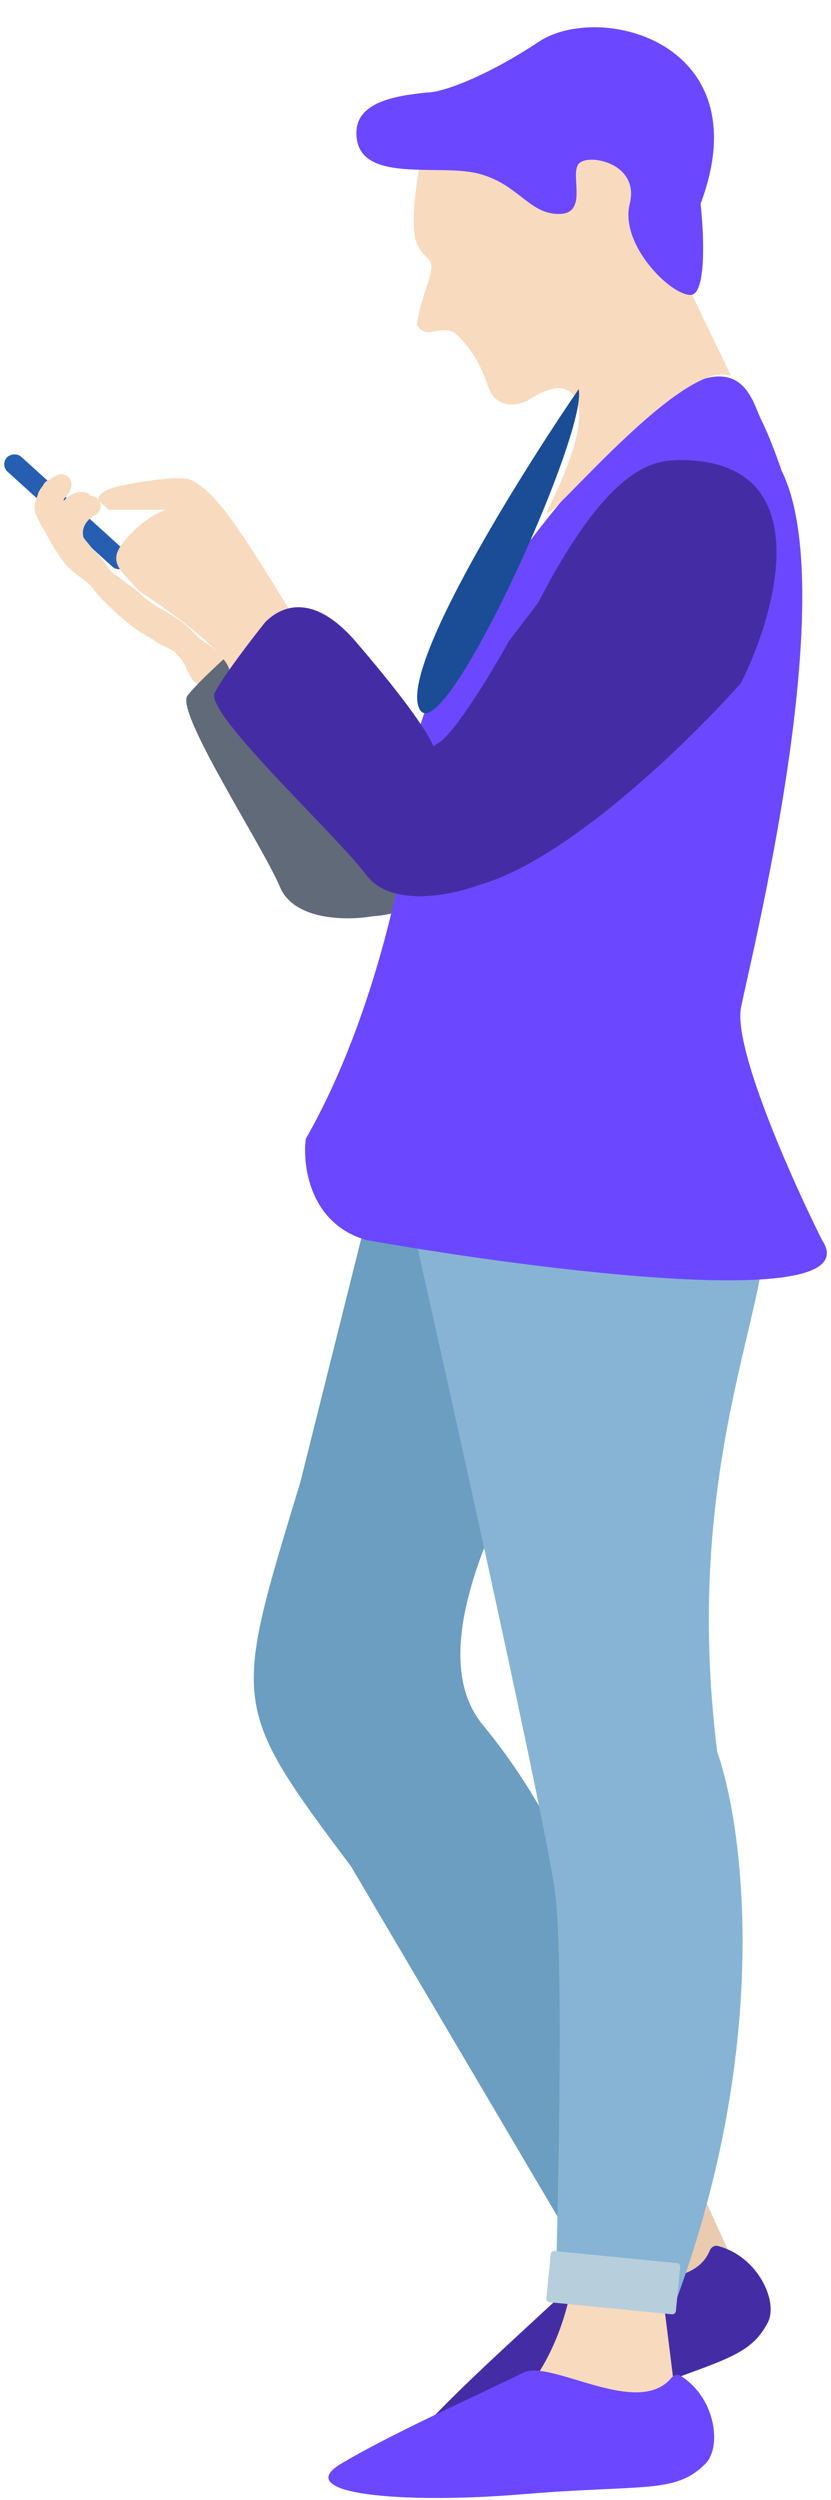 <svg width="122" height="367" viewBox="0 0 122 367" fill="none" xmlns="http://www.w3.org/2000/svg">
<path d="M108.334 333.495L103.369 322.59C97.813 318.098 87.126 311.473 88.829 320.906C90.531 330.34 88.357 337.663 87.057 340.145L108.334 333.495Z" fill="#EACBAF"/>
<path d="M112.722 340.929C114.299 337.919 111.341 331.229 105.384 329.684C104.878 329.552 104.39 329.893 104.193 330.377C101.276 337.553 86.457 333.005 83.198 336.144C78.41 340.755 67.418 350.419 61.655 356.891C55.893 363.364 71.94 359.905 88.519 353.166C105.097 346.427 109.797 346.515 112.722 340.929Z" fill="#442DA4"/>
<path d="M99.098 351.262L97.612 339.373C93.649 333.428 85.425 323.916 84.236 333.428C83.047 342.939 78.787 349.28 76.805 351.262H99.098Z" fill="#F8DABE"/>
<path d="M44.11 217.504L55.999 169.946L103.557 175.891C87.705 195.707 57.639 237.118 70.861 253.173C91.668 278.438 92.659 308.658 97.613 323.024L85.723 331.941L51.541 273.98C33.706 250.201 34.202 250.201 44.11 217.504Z" fill="#6B9EC1"/>
<g filter="url(#filter0_d)">
<path d="M59.226 169.946H111.243C117.188 181.836 99.354 205.615 105.298 253.173C109.135 264.072 113.316 295.381 99.354 333.428H81.519C81.645 329.412 81.783 324.226 81.9 318.566C82.245 301.883 82.407 281.082 81.519 273.98C81.035 270.109 78.402 257.248 74.982 241.284C69.997 218.018 63.34 188.162 59.226 169.946Z" fill="#87B4D4"/>
</g>
<rect width="19.113" height="7.552" rx="0.5" transform="matrix(-0.995 -0.098 -0.098 0.995 99.915 332.253)" fill="#B7CEDD"/>
<path d="M103.558 361.664C105.961 359.261 105.134 351.993 99.909 348.741C99.465 348.465 98.898 348.645 98.566 349.048C93.641 355.027 80.854 346.265 76.806 348.288C70.861 351.261 57.486 357.206 50.055 361.664C42.624 366.123 58.972 367.609 76.806 366.123C94.641 364.637 99.1 366.123 103.558 361.664Z" fill="#6B48FF"/>
<rect width="23.779" height="2.972" rx="1.486" transform="matrix(-0.741 -0.671 -0.671 0.741 19.626 82.006)" fill="#265FB1"/>
<path fill-rule="evenodd" clip-rule="evenodd" d="M10.34 70.443C9.969 69.702 9.068 69.401 8.327 69.772C7.87 70.001 7.31 70.358 6.813 70.795C6.352 71.201 5.758 71.838 5.523 72.662C5.485 72.794 5.463 72.851 5.431 72.934C5.401 73.011 5.363 73.111 5.296 73.313C5.189 73.633 5.083 74.041 5.083 74.55C5.083 74.98 5.209 75.362 5.312 75.619C5.423 75.895 5.562 76.159 5.687 76.379C5.794 76.568 5.908 76.756 6.002 76.911C6.018 76.937 6.033 76.962 6.048 76.986C6.162 77.173 6.227 77.285 6.263 77.358C7.193 79.218 8.194 80.965 9.476 82.652C10.143 83.529 11.039 84.179 11.736 84.685C11.769 84.709 11.803 84.734 11.835 84.757C12.619 85.327 13.172 85.75 13.546 86.262C14.662 87.788 16.223 89.243 17.506 90.366C18.86 91.551 20.134 92.561 21.814 93.506C22.105 93.67 22.36 93.835 22.653 94.024C22.73 94.074 22.809 94.125 22.893 94.179C23.28 94.426 23.722 94.699 24.254 94.95C24.381 95.009 24.49 95.059 24.591 95.105C24.753 95.178 24.895 95.243 25.059 95.326C25.308 95.452 25.439 95.541 25.499 95.595C26.472 96.471 27.051 97.24 27.518 98.448C27.714 98.954 28.107 99.766 28.779 100.279C29.153 100.566 29.723 100.838 30.425 100.746C31.112 100.656 31.626 100.256 31.982 99.835C32.166 99.618 32.371 99.374 32.531 99.141C32.691 98.907 32.906 98.542 32.967 98.068C33.035 97.548 32.894 97.107 32.718 96.773C32.561 96.475 32.347 96.205 32.165 95.986C31.597 95.305 30.831 94.792 30.267 94.415C30.238 94.395 30.209 94.376 30.181 94.357C29.525 93.917 29.103 93.617 28.829 93.282C27.657 91.849 25.628 90.505 24.217 89.722C22.885 88.981 21.512 88.091 20.566 87.144C20.159 86.737 19.703 86.41 19.335 86.153C19.265 86.103 19.198 86.057 19.135 86.013C18.834 85.803 18.605 85.644 18.399 85.47C18.102 85.219 17.674 84.913 17.31 84.653C17.127 84.522 16.96 84.403 16.835 84.309C16.333 83.93 16.078 83.668 15.976 83.482C15.555 82.725 15.011 82.098 14.53 81.575C14.397 81.43 14.271 81.296 14.151 81.168C13.806 80.799 13.511 80.484 13.237 80.132C13.046 79.886 12.865 79.67 12.722 79.5C12.683 79.454 12.647 79.412 12.614 79.373C12.448 79.173 12.367 79.064 12.312 78.975C12.256 78.881 12.17 78.736 12.17 78.173C12.17 77.182 12.877 76.168 13.963 75.603C14.698 75.22 14.984 74.315 14.602 73.58C14.22 72.845 13.314 72.559 12.579 72.941C11.147 73.686 9.82 75.052 9.35 76.805C9.215 76.546 9.08 76.284 8.947 76.016C8.846 75.816 8.716 75.599 8.612 75.429C8.595 75.4 8.578 75.372 8.561 75.344C8.466 75.188 8.379 75.045 8.297 74.9C8.2 74.73 8.135 74.599 8.097 74.504C8.093 74.494 8.09 74.486 8.087 74.479C8.094 74.423 8.109 74.359 8.142 74.261C8.163 74.197 8.184 74.139 8.214 74.058C8.225 74.028 8.238 73.995 8.252 73.956C8.297 73.831 8.354 73.673 8.405 73.494C8.407 73.49 8.424 73.45 8.48 73.376C8.55 73.283 8.656 73.17 8.796 73.047C9.082 72.795 9.422 72.579 9.669 72.455C10.41 72.085 10.71 71.184 10.34 70.443ZM8.072 74.433C8.072 74.433 8.072 74.434 8.073 74.436C8.072 74.434 8.072 74.433 8.072 74.433Z" fill="#F8DABE"/>
<path fill-rule="evenodd" clip-rule="evenodd" d="M7.618 70.358C7.691 70.322 7.767 70.29 7.847 70.261C7.866 70.254 7.885 70.247 7.904 70.24C8.068 70.18 8.221 70.124 8.327 70.091L8.327 70.091C8.328 70.091 8.553 70.012 8.809 70.005C8.89 70.002 9.064 70.003 9.273 70.063C9.489 70.124 9.859 70.286 10.121 70.689C10.389 71.1 10.386 71.518 10.344 71.762C10.306 71.992 10.223 72.158 10.182 72.232C10.103 72.378 10.015 72.482 9.992 72.509L9.991 72.51C9.957 72.55 9.926 72.583 9.912 72.598C9.884 72.627 9.876 72.635 9.871 72.64C9.867 72.644 9.865 72.647 9.855 72.657C9.703 72.904 9.528 73.093 9.371 73.233C9.367 73.317 9.363 73.399 9.359 73.478C9.359 73.486 9.359 73.495 9.358 73.503C9.358 73.509 9.358 73.515 9.357 73.52C9.981 72.829 10.857 72.214 12.157 72.214C12.986 72.214 13.657 72.885 13.657 73.714C13.657 74.542 12.986 75.214 12.157 75.214C11.998 75.214 11.912 75.249 11.828 75.307C11.711 75.386 11.555 75.539 11.331 75.849C11.225 75.997 11.139 76.13 11.037 76.288C10.978 76.38 10.914 76.481 10.836 76.598C10.68 76.833 10.409 77.237 10.05 77.53C9.855 77.689 9.545 77.892 9.126 77.968C9.076 77.977 9.025 77.984 8.975 77.989C8.852 78.127 8.689 78.26 8.473 78.361C7.887 78.634 7.365 78.456 7.14 78.349C6.763 78.168 6.53 77.868 6.465 77.784C6.463 77.782 6.462 77.78 6.46 77.778C6.351 77.638 6.254 77.486 6.174 77.349C6.011 77.073 5.851 76.746 5.728 76.441C5.666 76.288 5.605 76.121 5.558 75.954C5.518 75.814 5.456 75.567 5.456 75.293C5.456 74.433 5.607 73.748 5.778 73.143C5.843 72.915 5.903 72.721 5.958 72.539C6.061 72.206 6.15 71.916 6.234 71.534C6.381 70.861 6.961 70.393 7.618 70.358ZM9.58 75.32C9.58 75.32 9.579 75.319 9.576 75.316C9.578 75.319 9.58 75.32 9.58 75.32ZM9.841 72.673C9.841 72.673 9.841 72.672 9.843 72.671C9.841 72.672 9.841 72.673 9.841 72.673ZM6.389 76.903C6.39 76.904 6.389 76.893 6.387 76.87C6.387 76.891 6.389 76.903 6.389 76.903Z" fill="#F8DABE"/>
<path d="M92.857 114.758C99.551 105.935 108.687 87.376 91.676 83.72C88.419 83.02 82.827 82.423 70.14 98.681C69.834 99.073 65.547 102.816 65.238 103.224C62.291 106.789 55.838 114.077 53.607 114.717C53.355 114.789 53.181 114.901 53.063 115.028C52.794 113.367 51.421 109.074 46.475 99.192C42.633 91.513 38.357 92.316 35.793 94.097C33.646 95.968 28.987 100.19 27.526 102.115C25.701 104.521 38.512 124.066 41.114 130.223C43.196 135.148 50.963 135.138 54.586 134.517C66.283 133.673 84.974 120.992 92.857 114.758Z" fill="#606A78"/>
<g filter="url(#filter1_i)">
<path d="M108.798 143.852C107.609 149.797 116.229 169.117 120.687 178.034C127.821 188.735 79.074 182.493 53.808 178.034C45.486 175.656 44.396 167.135 44.891 163.172C56.781 142.366 61.239 114.128 61.239 105.211C61.239 96.293 83.344 65.561 95.422 56.166C108.797 45.763 110.284 54.68 111.77 57.653C112.959 60.03 114.247 63.597 114.742 65.084C123.66 82.918 110.284 136.421 108.798 143.852Z" fill="#6B48FF"/>
</g>
<g filter="url(#filter2_i)">
<path d="M92.449 17.572C94.827 25.895 103.843 43.758 107.311 51.189C99.88 48.217 77.587 76.454 80.56 70.509C81.303 69.023 85.018 61.592 85.018 57.134C85.018 52.675 82.046 51.754 77.587 54.727C76.163 55.529 72.832 56.242 71.643 52.675C70.156 48.217 68.175 46.235 67.184 45.244C65.094 43.154 62.725 46.165 61.239 43.758C61.239 42.272 62.23 39.299 62.725 37.813C64.212 33.355 62.725 34.841 61.239 31.868C60.05 29.491 61.239 20.049 62.725 16.086C71.643 13.113 90.071 9.249 92.449 17.572Z" fill="#F8DABE"/>
</g>
<path d="M84.948 57.134C76.14 70.005 59.11 97.355 61.459 103.791C64.395 111.835 86.416 63.569 84.948 57.134Z" fill="#1A4D96"/>
<g filter="url(#filter3_i)">
<path d="M101.367 39.299C103.745 39.299 103.348 30.382 102.853 25.923C111.77 2.144 87.991 -3.801 79.074 2.144C71.94 6.9 65.203 9.575 62.725 9.575C57.772 10.07 52.322 11.061 52.322 15.52C52.322 23.098 64.212 19.979 70.156 21.465C76.101 22.951 77.588 27.41 82.046 27.41C86.505 27.41 83.532 21.465 85.018 19.979C86.505 18.492 93.936 19.979 92.449 25.923C90.963 31.868 98.394 39.299 101.367 39.299Z" fill="#6B48FF"/>
</g>
<g filter="url(#filter4_d)">
<path d="M27.762 70.37C32.221 71.857 38.166 82.755 42.624 89.691C39.652 92.168 33.707 100.986 33.707 98.608C33.707 96.23 25.781 90.186 20.331 86.719C18.845 84.737 16.17 83.152 17.359 80.774C18.548 78.396 22.808 74.829 24.79 74.829L15.873 74.829C15.377 73.838 12.9 73.343 15.873 71.857C17.202 71.192 25.768 69.706 27.762 70.37Z" fill="#F8DABE"/>
</g>
<path d="M108.797 100.233C114.247 89.335 120.092 67.537 99.88 67.537C96.01 67.537 89.514 68.18 79.074 88.344C78.822 88.83 74.867 93.784 74.615 94.289C72.138 98.747 66.59 107.962 64.212 109.151C63.944 109.285 63.772 109.443 63.669 109.605C62.958 107.903 60.352 103.656 52.322 94.289C46.084 87.011 41.423 88.839 38.946 91.316C36.965 93.793 32.704 99.342 31.515 101.72C30.029 104.692 49.35 122.526 53.808 128.471C57.375 133.227 66.193 131.443 70.156 129.957C83.235 126.39 101.366 108.655 108.797 100.233Z" fill="#442DA4"/>
<defs>
<filter id="filter0_d" x="55.226" y="169.946" width="61.248" height="171.481" filterUnits="userSpaceOnUse" color-interpolation-filters="sRGB">
<feFlood flood-opacity="0" result="BackgroundImageFix"/>
<feColorMatrix in="SourceAlpha" type="matrix" values="0 0 0 0 0 0 0 0 0 0 0 0 0 0 0 0 0 0 127 0"/>
<feOffset dy="4"/>
<feGaussianBlur stdDeviation="2"/>
<feColorMatrix type="matrix" values="0 0 0 0 0 0 0 0 0 0 0 0 0 0 0 0 0 0 0.25 0"/>
<feBlend mode="normal" in2="BackgroundImageFix" result="effect1_dropShadow"/>
<feBlend mode="normal" in="SourceGraphic" in2="effect1_dropShadow" result="shape"/>
</filter>
<filter id="filter1_i" x="44.791" y="51.26" width="76.602" height="136.683" filterUnits="userSpaceOnUse" color-interpolation-filters="sRGB">
<feFlood flood-opacity="0" result="BackgroundImageFix"/>
<feBlend mode="normal" in="SourceGraphic" in2="BackgroundImageFix" result="shape"/>
<feColorMatrix in="SourceAlpha" type="matrix" values="0 0 0 0 0 0 0 0 0 0 0 0 0 0 0 0 0 0 127 0" result="hardAlpha"/>
<feOffset dy="4"/>
<feGaussianBlur stdDeviation="2"/>
<feComposite in2="hardAlpha" operator="arithmetic" k2="-1" k3="1"/>
<feColorMatrix type="matrix" values="0 0 0 0 0 0 0 0 0 0 0 0 0 0 0 0 0 0 0.25 0"/>
<feBlend mode="normal" in2="shape" result="effect1_innerShadow"/>
</filter>
<filter id="filter2_i" x="60.754" y="12.548" width="46.557" height="62.786" filterUnits="userSpaceOnUse" color-interpolation-filters="sRGB">
<feFlood flood-opacity="0" result="BackgroundImageFix"/>
<feBlend mode="normal" in="SourceGraphic" in2="BackgroundImageFix" result="shape"/>
<feColorMatrix in="SourceAlpha" type="matrix" values="0 0 0 0 0 0 0 0 0 0 0 0 0 0 0 0 0 0 127 0" result="hardAlpha"/>
<feOffset dy="4"/>
<feGaussianBlur stdDeviation="2"/>
<feComposite in2="hardAlpha" operator="arithmetic" k2="-1" k3="1"/>
<feColorMatrix type="matrix" values="0 0 0 0 0 0 0 0 0 0 0 0 0 0 0 0 0 0 0.25 0"/>
<feBlend mode="normal" in2="shape" result="effect1_innerShadow"/>
</filter>
<filter id="filter3_i" x="52.322" y="0" width="52.498" height="43.299" filterUnits="userSpaceOnUse" color-interpolation-filters="sRGB">
<feFlood flood-opacity="0" result="BackgroundImageFix"/>
<feBlend mode="normal" in="SourceGraphic" in2="BackgroundImageFix" result="shape"/>
<feColorMatrix in="SourceAlpha" type="matrix" values="0 0 0 0 0 0 0 0 0 0 0 0 0 0 0 0 0 0 127 0" result="hardAlpha"/>
<feOffset dy="4"/>
<feGaussianBlur stdDeviation="2"/>
<feComposite in2="hardAlpha" operator="arithmetic" k2="-1" k3="1"/>
<feColorMatrix type="matrix" values="0 0 0 0 0 0 0 0 0 0 0 0 0 0 0 0 0 0 0.25 0"/>
<feBlend mode="normal" in2="shape" result="effect1_innerShadow"/>
</filter>
<filter id="filter4_d" x="12.435" y="68.203" width="32.19" height="32.808" filterUnits="userSpaceOnUse" color-interpolation-filters="sRGB">
<feFlood flood-opacity="0" result="BackgroundImageFix"/>
<feColorMatrix in="SourceAlpha" type="matrix" values="0 0 0 0 0 0 0 0 0 0 0 0 0 0 0 0 0 0 127 0"/>
<feOffset/>
<feGaussianBlur stdDeviation="1"/>
<feColorMatrix type="matrix" values="0 0 0 0 0 0 0 0 0 0 0 0 0 0 0 0 0 0 0.25 0"/>
<feBlend mode="normal" in2="BackgroundImageFix" result="effect1_dropShadow"/>
<feBlend mode="normal" in="SourceGraphic" in2="effect1_dropShadow" result="shape"/>
</filter>
</defs>
</svg>
